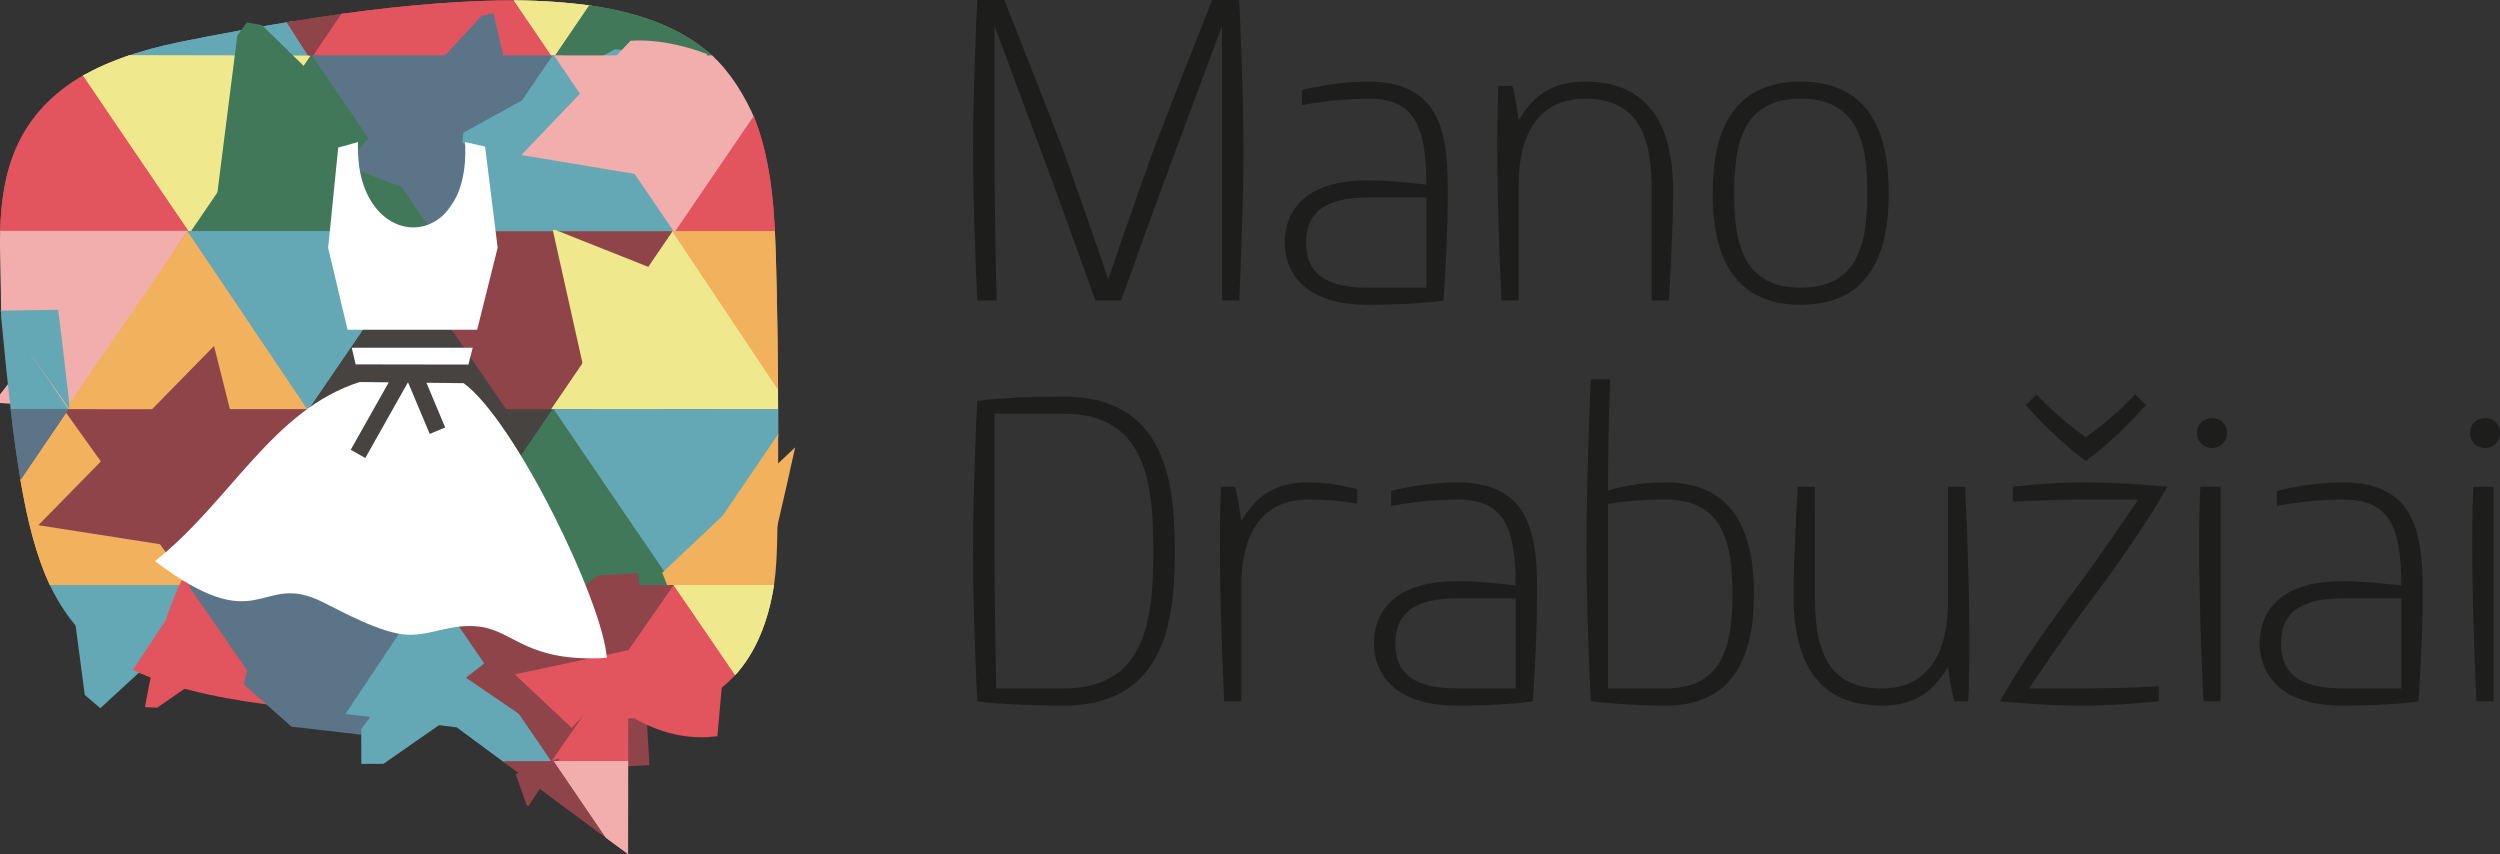 <?xml version="1.0" encoding="utf-8"?>
<!-- Generator: Adobe Illustrator 16.0.0, SVG Export Plug-In . SVG Version: 6.00 Build 0)  -->
<!DOCTYPE svg PUBLIC "-//W3C//DTD SVG 1.1//EN" "http://www.w3.org/Graphics/SVG/1.1/DTD/svg11.dtd">
<svg version="1.1" id="Layer_1" xmlns="http://www.w3.org/2000/svg" xmlns:xlink="http://www.w3.org/1999/xlink" x="0px" y="0px"
	 width="285.55px" height="97.546px" viewBox="0 0 285.55 97.546"
	 style="enable-background:new 0 0 285.55 97.546;" xml:space="preserve">
<rect x="0" y="0" width="285.55" height="97.546" fill="#333333" stroke="none"/>
<style type="text/css">
<![CDATA[
	.st0{fill:#464340;}
	.st1{clip-path:url(#SVGID_50_);fill:#F2B15C;}
	.st2{clip-path:url(#SVGID_72_);fill:#F2AEAC;}
	.st3{clip-path:url(#SVGID_62_);fill:#8F4449;}
	.st4{clip-path:url(#SVGID_46_);fill:#407859;}
	.st5{clip-path:url(#SVGID_12_);fill:#E3555E;}
	.st6{clip-path:url(#SVGID_60_);fill:#64A8B6;}
	.st7{clip-path:url(#SVGID_56_);fill:#E3555E;}
	.st8{clip-path:url(#SVGID_52_);fill:#5C7487;}
	.st9{fill:#1D1E1C;}
	.st10{clip-path:url(#SVGID_24_);fill:#E3555E;}
	.st11{clip-path:url(#SVGID_42_);fill:#F2B15C;}
	.st12{clip-path:url(#SVGID_66_);fill:#EFE88D;}
	.st13{clip-path:url(#SVGID_40_);fill:#64A8B6;}
	.st14{clip-path:url(#SVGID_16_);fill:#407859;}
	.st15{clip-path:url(#SVGID_44_);fill:#8F4449;}
	.st16{clip-path:url(#SVGID_30_);fill:#64A8B6;}
	.st17{clip-path:url(#SVGID_22_);fill:#F2AEAC;}
	.st18{clip-path:url(#SVGID_34_);fill:#8F4449;}
	.st19{clip-path:url(#SVGID_20_);fill:#64A8B6;}
	.st20{clip-path:url(#SVGID_14_);fill:#EFE88D;}
	.st21{clip-path:url(#SVGID_36_);fill:#EFE88D;}
	.st22{clip-path:url(#SVGID_68_);fill:#8F4449;}
	.st23{clip-path:url(#SVGID_54_);fill:#64A8B6;}
	.st24{clip-path:url(#SVGID_6_);fill:#E3555E;}
	.st25{clip-path:url(#SVGID_58_);fill:#5C7487;}
	.st26{clip-path:url(#SVGID_4_);fill:#8F4449;}
	.st27{clip-path:url(#SVGID_26_);fill:#F2AEAC;}
	.st28{clip-path:url(#SVGID_2_);fill:#64A8B6;}
	.st29{clip-path:url(#SVGID_38_);fill:#F2B15C;}
	.st30{fill-rule:evenodd;clip-rule:evenodd;fill:#FFFFFF;}
	.st31{clip-path:url(#SVGID_28_);fill:#F2B15C;}
	.st32{clip-path:url(#SVGID_70_);fill:#8F4449;}
	.st33{clip-path:url(#SVGID_8_);fill:#EFE88D;}
	.st34{clip-path:url(#SVGID_10_);fill:#407859;}
	.st35{clip-path:url(#SVGID_48_);fill:#64A8B6;}
	.st36{clip-path:url(#SVGID_32_);fill:#464340;}
	.st37{clip-path:url(#SVGID_18_);fill:#5C7487;}
	.st38{clip-path:url(#SVGID_64_);fill:#E3555E;}
	.st39{fill:#407859;}
]]>
</style>
<g>
	<path class="st9" d="M205.677,9.317c-1.502,0.01-2.805,0.215-3.889,0.605
		c-1.1,0.395-2.014,0.932-2.746,1.609c-0.748,0.68-1.342,1.453-1.793,2.32
		c-0.459,0.865-0.799,1.778-1.031,2.734c-0.232,0.945-0.393,1.896-0.477,2.834
		c-0.076,0.938-0.125,1.822-0.113,2.648c-0.012,0.824,0.037,1.705,0.113,2.643
		c0.084,0.941,0.244,1.888,0.477,2.837c0.232,0.957,0.572,1.861,1.031,2.732
		c0.451,0.866,1.045,1.643,1.793,2.322c0.732,0.678,1.646,1.211,2.746,1.61
		c1.084,0.386,2.387,0.595,3.889,0.603c1.504-0.008,2.809-0.217,3.898-0.603
		c1.09-0.399,2.006-0.932,2.74-1.61c0.744-0.68,1.34-1.457,1.789-2.322
		c0.459-0.871,0.805-1.775,1.037-2.732c0.236-0.949,0.393-1.896,0.477-2.837
		c0.084-0.938,0.117-1.819,0.113-2.643c0.004-0.826-0.029-1.711-0.113-2.648
		s-0.24-1.889-0.477-2.834c-0.232-0.957-0.578-1.869-1.037-2.734
		c-0.449-0.867-1.045-1.64-1.789-2.32c-0.734-0.678-1.65-1.215-2.74-1.609
		C208.486,9.532,207.181,9.327,205.677,9.317 M205.677,11.278
		c1.641,0.009,2.969,0.312,3.98,0.898c1.014,0.572,1.779,1.375,2.305,2.381
		c0.521,1.016,0.871,2.158,1.062,3.445c0.182,1.287,0.273,2.645,0.248,4.066
		c0.025,1.424-0.066,2.78-0.248,4.061c-0.191,1.292-0.541,2.435-1.062,3.451
		c-0.525,1.003-1.291,1.794-2.305,2.386c-1.012,0.576-2.34,0.881-3.98,0.889
		c-1.646-0.007-2.965-0.312-3.98-0.889c-1.016-0.592-1.779-1.383-2.305-2.386
		c-0.525-1.016-0.877-2.159-1.059-3.451c-0.184-1.281-0.273-2.637-0.252-4.061
		c-0.021-1.421,0.068-2.779,0.252-4.066c0.182-1.287,0.533-2.43,1.059-3.445
		c0.525-1.006,1.289-1.809,2.305-2.381
		C202.712,11.59,204.031,11.288,205.677,11.278z M173.462,34.327V21.086
		c-0.008-1.244,0.113-2.443,0.365-3.605c0.236-1.159,0.656-2.206,1.227-3.135
		c0.572-0.934,1.357-1.678,2.344-2.224c0.975-0.546,2.201-0.835,3.666-0.845
		c1.641,0.009,2.967,0.312,3.973,0.898c1.016,0.572,1.785,1.375,2.311,2.381
		c0.521,1.008,0.871,2.158,1.064,3.445c0.176,1.287,0.264,2.645,0.248,4.066
		v12.258h1.961c0-0.008,0.02-0.227,0.039-0.652
		c0.023-0.426,0.053-0.998,0.092-1.707c0.037-0.715,0.076-1.516,0.121-2.386
		c0.037-0.885,0.076-1.783,0.115-2.696c0.037-0.923,0.066-1.801,0.09-2.637
		c0.023-0.832,0.039-1.56,0.039-2.179c0.008-0.826-0.039-1.711-0.111-2.648
		c-0.084-0.938-0.236-1.889-0.477-2.834c-0.244-0.957-0.574-1.869-1.043-2.734
		c-0.443-0.867-1.045-1.64-1.785-2.32c-0.738-0.678-1.656-1.215-2.734-1.609
		c-1.102-0.391-2.396-0.596-3.902-0.605c-1.381,0.01-2.543,0.215-3.502,0.598
		c-0.945,0.39-1.746,0.917-2.4,1.585c-0.656,0.661-1.221,1.405-1.699,2.235
		c-0.131-0.979-0.252-1.753-0.365-2.33c-0.109-0.573-0.193-0.982-0.266-1.239
		c-0.07-0.244-0.105-0.368-0.105-0.357h-1.57c0-0.011-0.014,0.193-0.047,0.622
		c-0.006,0.429-0.037,1.146-0.059,2.158c-0.025,1.004-0.039,2.363-0.039,4.086
		c0,1.314,0.014,2.666,0.039,4.027c0.016,1.377,0.053,2.721,0.092,4.039
		c0.029,1.314,0.076,2.545,0.113,3.703c0.037,1.15,0.076,2.162,0.123,3.045
		c0.029,0.881,0.066,1.575,0.09,2.075c0.02,0.5,0.031,0.755,0.031,0.763H173.462z
		 M162.917,32.856h-6.619c-1.518-0.007-2.752-0.158-3.699-0.449
		c-0.945-0.297-1.662-0.695-2.15-1.184c-0.496-0.5-0.832-1.049-1.018-1.652
		c-0.168-0.614-0.252-1.232-0.238-1.865c-0.014-0.615,0.07-1.23,0.238-1.836
		c0.186-0.607,0.521-1.163,1.018-1.666c0.488-0.492,1.205-0.889,2.15-1.188
		c0.947-0.293,2.182-0.451,3.699-0.459h6.619V32.856z M148.697,10.303v1.713
		c0.014-0.01,0.201-0.041,0.609-0.111c0.387-0.076,0.938-0.16,1.631-0.254
		c0.693-0.102,1.508-0.186,2.416-0.258c0.914-0.072,1.9-0.115,2.945-0.115
		c1.281,0,2.359,0.187,3.203,0.564c0.865,0.381,1.541,0.971,2.037,1.766
		c0.506,0.795,0.854,1.807,1.07,3.047c0.213,1.243,0.316,2.715,0.309,4.432
		c-0.012,0-0.229-0.023-0.652-0.074s-0.971-0.106-1.643-0.17
		c-0.672-0.064-1.387-0.125-2.148-0.174c-0.76-0.047-1.49-0.072-2.176-0.072
		c-1.709,0.011-3.133,0.182-4.295,0.518c-1.143,0.33-2.074,0.775-2.773,1.322
		c-0.701,0.545-1.234,1.137-1.605,1.768c-0.357,0.645-0.594,1.262-0.715,1.873
		c-0.121,0.615-0.176,1.155-0.176,1.629c0,0.436,0.055,0.951,0.176,1.553
		c0.121,0.594,0.357,1.215,0.715,1.865c0.371,0.637,0.904,1.243,1.605,1.797
		c0.699,0.557,1.631,1.016,2.773,1.36c1.162,0.353,2.586,0.529,4.295,0.537
		c1.848-0.008,3.418-0.052,4.691-0.133c1.275-0.072,2.244-0.152,2.891-0.227
		c0.664-0.08,1-0.123,1-0.13s0.014-0.27,0.051-0.771
		c0.033-0.506,0.07-1.186,0.123-2.029c0.045-0.863,0.092-1.814,0.146-2.88
		c0.045-1.063,0.092-2.155,0.121-3.292c0.031-1.127,0.047-2.222,0.047-3.285
		c0.008-1.287-0.031-2.543-0.123-3.778c-0.1-1.238-0.297-2.384-0.609-3.468
		c-0.322-1.075-0.801-2.029-1.457-2.859c-0.658-0.815-1.543-1.461-2.662-1.932
		c-1.113-0.47-2.516-0.705-4.219-0.715c-1.045,0.01-2.031,0.058-2.945,0.156
		c-0.908,0.1-1.723,0.209-2.416,0.336c-0.693,0.135-1.244,0.232-1.631,0.336
		C148.898,10.239,148.71,10.296,148.697,10.303z M282.125,49.459
		c0.008,0.5,0.168,0.908,0.492,1.226c0.316,0.318,0.729,0.482,1.219,0.49
		c0.504-0.008,0.916-0.172,1.236-0.49c0.311-0.318,0.479-0.727,0.479-1.226
		c0-0.5-0.168-0.906-0.479-1.227c-0.32-0.318-0.732-0.482-1.236-0.49
		c-0.49,0.008-0.902,0.172-1.219,0.49
		C282.292,48.553,282.132,48.959,282.125,49.459z M284.818,80.104V55.594h-2.303
		c0-0.013-0.012,0.193-0.039,0.618c-0.016,0.434-0.037,1.146-0.07,2.157
		c-0.021,1-0.033,2.36-0.033,4.082c0,1.314,0.012,2.666,0.033,4.033
		c0.025,1.371,0.055,2.723,0.098,4.035c0.029,1.314,0.07,2.551,0.113,3.701
		c0.035,1.159,0.084,2.166,0.119,3.051c0.033,0.883,0.068,1.568,0.09,2.078
		c0.02,0.492,0.035,0.749,0.035,0.754H284.818z M274.279,78.633h-6.621
		c-1.52-0.003-2.754-0.15-3.693-0.445c-0.945-0.292-1.67-0.699-2.156-1.19
		c-0.496-0.493-0.84-1.04-1.016-1.647c-0.168-0.613-0.252-1.23-0.244-1.863
		c-0.008-0.621,0.076-1.232,0.244-1.839c0.176-0.602,0.52-1.157,1.016-1.657
		c0.486-0.498,1.211-0.892,2.156-1.194c0.939-0.298,2.174-0.449,3.693-0.454
		h6.621V78.633z M260.06,56.081v1.715c0.01-0.007,0.207-0.04,0.605-0.114
		c0.395-0.076,0.934-0.151,1.629-0.253c0.695-0.097,1.502-0.181,2.428-0.25
		c0.906-0.077,1.891-0.115,2.936-0.115c1.283,0,2.355,0.185,3.203,0.562
		c0.861,0.388,1.539,0.972,2.039,1.766c0.502,0.793,0.854,1.809,1.07,3.047
		c0.209,1.241,0.316,2.715,0.309,4.432c0,0-0.232-0.027-0.658-0.071
		c-0.428-0.056-0.969-0.11-1.639-0.173c-0.67-0.068-1.389-0.127-2.15-0.174
		c-0.766-0.051-1.488-0.074-2.174-0.074c-1.709,0.008-3.135,0.18-4.285,0.516
		c-1.16,0.332-2.084,0.775-2.785,1.321c-0.705,0.552-1.23,1.14-1.596,1.776
		c-0.363,0.635-0.604,1.262-0.721,1.872c-0.127,0.608-0.186,1.152-0.168,1.624
		c-0.018,0.436,0.041,0.951,0.168,1.549c0.117,0.6,0.357,1.225,0.721,1.867
		c0.365,0.644,0.891,1.24,1.596,1.797c0.701,0.557,1.625,1.016,2.785,1.357
		c1.15,0.356,2.576,0.533,4.285,0.54c1.85-0.007,3.418-0.048,4.693-0.132
		c1.27-0.072,2.242-0.151,2.895-0.227c0.658-0.084,0.994-0.123,0.994-0.135
		c0-0.005,0.014-0.266,0.043-0.762c0.039-0.508,0.076-1.188,0.131-2.037
		c0.045-0.858,0.1-1.812,0.143-2.876c0.049-1.064,0.098-2.161,0.125-3.299
		c0.029-1.126,0.043-2.222,0.043-3.281c0.008-1.284-0.029-2.546-0.119-3.778
		c-0.092-1.23-0.297-2.387-0.611-3.463c-0.32-1.079-0.801-2.035-1.455-2.859
		c-0.66-0.817-1.543-1.468-2.664-1.935c-1.113-0.467-2.516-0.706-4.217-0.714
		c-1.045,0.008-2.029,0.057-2.936,0.158c-0.926,0.094-1.732,0.201-2.428,0.336
		c-0.695,0.127-1.234,0.235-1.629,0.328
		C260.267,56.018,260.07,56.072,260.06,56.081z M250.937,49.459
		c0.01,0.5,0.176,0.908,0.488,1.226c0.322,0.318,0.727,0.482,1.229,0.49
		c0.496-0.008,0.908-0.172,1.223-0.49c0.324-0.318,0.484-0.727,0.492-1.226
		c-0.008-0.5-0.168-0.906-0.492-1.227c-0.314-0.318-0.727-0.482-1.223-0.49
		c-0.502,0.008-0.906,0.172-1.229,0.49
		C251.113,48.553,250.947,48.959,250.937,49.459z M253.638,80.104V55.594h-2.303
		c0-0.013-0.023,0.193-0.047,0.618c-0.016,0.434-0.037,1.146-0.066,2.157
		c-0.023,1-0.037,2.36-0.037,4.082c0,1.314,0.014,2.666,0.037,4.033
		c0.021,1.371,0.051,2.723,0.09,4.035c0.037,1.314,0.078,2.551,0.113,3.701
		c0.041,1.159,0.084,2.166,0.125,3.051c0.037,0.883,0.066,1.568,0.09,2.078
		c0.016,0.492,0.031,0.749,0.031,0.754H253.638z M238.24,52.647
		c0.693-0.5,1.363-1.03,2.033-1.6c0.666-0.573,1.285-1.15,1.863-1.701
		c0.58-0.566,1.098-1.075,1.541-1.538c0.441-0.457,0.783-0.836,1.043-1.109
		c0.254-0.277,0.373-0.418,0.385-0.428l-1.23-1.224
		c0,0.007-0.137,0.15-0.396,0.423c-0.266,0.27-0.641,0.635-1.127,1.104
		c-0.504,0.475-1.092,0.998-1.785,1.578s-1.471,1.179-2.326,1.796
		c-0.863-0.617-1.633-1.216-2.334-1.796c-0.693-0.58-1.283-1.104-1.771-1.578
		c-0.494-0.469-0.869-0.834-1.135-1.104c-0.26-0.273-0.398-0.416-0.398-0.423
		l-1.227,1.224c0.008,0.01,0.129,0.15,0.383,0.428
		c0.25,0.273,0.6,0.652,1.045,1.109c0.441,0.463,0.959,0.971,1.541,1.538
		c0.576,0.551,1.197,1.128,1.859,1.701
		C236.875,51.617,237.544,52.147,238.24,52.647z M231.765,78.633
		c0.008-0.003,0.15-0.218,0.434-0.643c0.275-0.418,0.662-0.971,1.137-1.677
		c0.471-0.704,1.016-1.479,1.605-2.337c0.6-0.859,1.205-1.729,1.842-2.621
		c0.631-0.896,1.248-1.73,1.846-2.526c0.746-0.991,1.516-2.031,2.318-3.138
		c0.795-1.104,1.586-2.232,2.379-3.393c0.793-1.151,1.555-2.295,2.273-3.434
		c0.725-1.134,1.371-2.233,1.951-3.271c0,0-0.182-0.021-0.539-0.055
		c-0.352-0.033-0.84-0.074-1.465-0.123c-0.617-0.045-1.33-0.096-2.121-0.145
		c-0.801-0.051-1.641-0.09-2.523-0.123s-1.771-0.049-2.662-0.049
		c-1.113,0-2.166,0.023-3.168,0.074c-1,0.047-1.883,0.106-2.652,0.173
		c-0.777,0.062-1.389,0.118-1.83,0.168c-0.449,0.038-0.678,0.079-0.678,0.079
		l-0.008,1.709c0,0,0.236-0.014,0.678-0.037c0.449-0.025,1.061-0.051,1.838-0.084
		c0.77-0.029,1.652-0.057,2.652-0.08c1.002-0.025,2.055-0.038,3.168-0.038
		h5.977c-0.008,0.009-0.141,0.218-0.434,0.642
		c-0.273,0.418-0.654,0.971-1.137,1.68c-0.471,0.701-1.006,1.479-1.605,2.336
		c-0.6,0.858-1.205,1.732-1.842,2.619c-0.629,0.895-1.248,1.734-1.846,2.529
		c-0.738,0.986-1.508,2.031-2.309,3.135c-0.805,1.105-1.596,2.23-2.389,3.395
		c-0.793,1.15-1.555,2.293-2.271,3.431c-0.721,1.14-1.371,2.232-1.953,3.274
		c0,0,0.189,0.023,0.547,0.051c0.352,0.037,0.842,0.075,1.459,0.126
		c0.627,0.049,1.328,0.1,2.127,0.146c0.793,0.051,1.635,0.09,2.516,0.123
		c0.891,0.032,1.779,0.048,2.67,0.048c1.105,0,2.199-0.024,3.244-0.073
		c1.043-0.047,1.982-0.105,2.828-0.174c0.834-0.062,1.5-0.12,1.992-0.171
		c0.496-0.047,0.756-0.075,0.756-0.075l0.006-1.717c0,0-0.266,0.023-0.762,0.045
		c-0.492,0.021-1.158,0.051-1.992,0.081c-0.846,0.033-1.785,0.058-2.828,0.084
		c-1.045,0.022-2.139,0.036-3.244,0.036H231.765z M222.498,55.594v13.235
		c0.006,1.245-0.117,2.436-0.359,3.603c-0.244,1.162-0.656,2.205-1.227,3.141
		c-0.58,0.932-1.367,1.673-2.344,2.226c-0.982,0.542-2.207,0.821-3.666,0.835
		c-1.65-0.003-2.969-0.307-3.986-0.888c-1.012-0.58-1.783-1.383-2.303-2.388
		c-0.525-1.008-0.875-2.158-1.066-3.447c-0.174-1.285-0.266-2.637-0.252-4.062V55.594
		h-1.961c0,0-0.016,0.223-0.029,0.646c-0.023,0.428-0.062,0.989-0.1,1.713
		c-0.031,0.707-0.076,1.512-0.111,2.389c-0.049,0.879-0.088,1.777-0.117,2.689
		c-0.045,0.922-0.078,1.801-0.092,2.639c-0.02,0.828-0.039,1.555-0.039,2.179
		c-0.008,0.825,0.031,1.706,0.115,2.648c0.076,0.942,0.244,1.888,0.477,2.837
		c0.232,0.953,0.574,1.859,1.037,2.73c0.449,0.864,1.043,1.637,1.789,2.322
		c0.732,0.675,1.648,1.215,2.736,1.608c1.094,0.39,2.391,0.595,3.902,0.602
		c1.381-0.007,2.537-0.212,3.49-0.599c0.953-0.386,1.76-0.924,2.404-1.583
		c0.656-0.661,1.219-1.407,1.701-2.233c0.127,0.973,0.252,1.75,0.371,2.324
		c0.1,0.58,0.191,0.984,0.26,1.232c0.07,0.257,0.1,0.377,0.1,0.365
		h1.568c0,0.012,0.018-0.197,0.047-0.627c0.027-0.428,0.043-1.143,0.062-2.147
		c0.021-1.007,0.037-2.362,0.037-4.087c0-1.318-0.016-2.666-0.029-4.03
		c-0.02-1.374-0.055-2.722-0.1-4.036c-0.031-1.313-0.068-2.549-0.104-3.703
		c-0.049-1.152-0.088-2.175-0.125-3.049c-0.035-0.883-0.07-1.574-0.1-2.077
		c-0.012-0.497-0.031-0.753-0.031-0.753H222.498z M183.666,57.551
		c0.754-0.127,1.678-0.248,2.773-0.336c1.094-0.098,2.367-0.151,3.838-0.151
		c1.646,0.009,2.969,0.306,3.984,0.89c1.012,0.577,1.781,1.378,2.311,2.389
		c0.516,1.008,0.865,2.156,1.049,3.447c0.188,1.281,0.279,2.635,0.264,4.06
		c0.016,1.425-0.076,2.776-0.264,4.062c-0.184,1.289-0.533,2.439-1.049,3.447
		c-0.529,1.005-1.299,1.797-2.311,2.388c-1.016,0.581-2.338,0.885-3.984,0.888
		h-6.611V57.551z M190.277,55.1c-1.516,0.008-2.816,0.114-3.912,0.301
		c-1.09,0.193-1.992,0.4-2.699,0.633c0-1.279,0.004-2.531,0.021-3.755
		s0.039-2.381,0.062-3.447c0.018-1.081,0.047-2.026,0.068-2.852
		c0.021-0.825,0.047-1.467,0.062-1.94c0.021-0.463,0.029-0.701,0.029-0.71h-2.209
		c0,0.009-0.012,0.303-0.035,0.876c-0.02,0.564-0.055,1.35-0.096,2.335
		c-0.029,1-0.072,2.127-0.119,3.408c-0.037,1.277-0.078,2.63-0.113,4.065
		c-0.037,1.423-0.076,2.858-0.098,4.297c-0.016,1.448-0.027,2.82-0.027,4.14
		c0,1.314,0.012,2.658,0.027,4.033c0.021,1.371,0.061,2.715,0.098,4.035
		c0.035,1.314,0.076,2.551,0.113,3.701c0.047,1.159,0.09,2.166,0.119,3.051
		c0.041,0.883,0.076,1.568,0.096,2.078c0.023,0.492,0.035,0.749,0.035,0.754
		c0,0,0.232,0.028,0.686,0.075c0.449,0.051,1.074,0.108,1.852,0.171
		c0.793,0.068,1.703,0.127,2.732,0.174c1.037,0.049,2.143,0.073,3.307,0.073
		c1.506-0.007,2.809-0.212,3.904-0.602c1.084-0.394,2-0.934,2.738-1.608
		c0.742-0.686,1.338-1.458,1.787-2.322c0.457-0.871,0.799-1.777,1.037-2.73
		c0.236-0.949,0.396-1.895,0.473-2.837c0.084-0.942,0.121-1.823,0.113-2.648
		c0.008-0.829-0.029-1.714-0.113-2.65c-0.076-0.938-0.236-1.885-0.473-2.834
		c-0.238-0.956-0.58-1.862-1.037-2.731c-0.449-0.865-1.045-1.643-1.787-2.324
		c-0.738-0.677-1.654-1.215-2.738-1.605
		C193.085,55.309,191.783,55.107,190.277,55.1z M173.119,78.633h-6.619
		c-1.521-0.003-2.756-0.15-3.693-0.445c-0.947-0.292-1.666-0.699-2.158-1.19
		c-0.498-0.493-0.832-1.04-1.008-1.647c-0.176-0.613-0.26-1.23-0.252-1.863
		c-0.008-0.621,0.076-1.232,0.252-1.839c0.176-0.602,0.51-1.157,1.008-1.657
		c0.492-0.498,1.211-0.892,2.158-1.194c0.938-0.298,2.172-0.449,3.693-0.454h6.619
		V78.633z M158.9,56.081v1.715c0.004-0.007,0.207-0.04,0.602-0.114
		c0.398-0.076,0.938-0.151,1.639-0.253c0.688-0.097,1.496-0.181,2.42-0.25
		c0.908-0.077,1.891-0.115,2.939-0.115c1.287,0,2.354,0.185,3.201,0.562
		c0.861,0.388,1.539,0.972,2.035,1.766c0.506,0.793,0.865,1.809,1.066,3.047
		c0.221,1.241,0.324,2.715,0.316,4.432c0,0-0.232-0.027-0.656-0.071
		c-0.422-0.056-0.971-0.11-1.641-0.173c-0.672-0.068-1.389-0.127-2.15-0.174
		c-0.758-0.051-1.486-0.074-2.172-0.074c-1.703,0.008-3.141,0.18-4.287,0.516
		c-1.15,0.332-2.076,0.775-2.779,1.321c-0.709,0.552-1.234,1.14-1.607,1.776
		c-0.357,0.635-0.598,1.262-0.719,1.872c-0.123,0.608-0.172,1.152-0.164,1.624
		c-0.008,0.436,0.041,0.951,0.164,1.549c0.121,0.6,0.361,1.225,0.719,1.867
		c0.373,0.644,0.898,1.24,1.607,1.797c0.703,0.557,1.629,1.016,2.779,1.357
		c1.146,0.356,2.584,0.533,4.287,0.54c1.848-0.007,3.42-0.048,4.693-0.132
		c1.27-0.072,2.236-0.151,2.893-0.227c0.664-0.084,0.998-0.123,0.998-0.135
		c0-0.005,0.018-0.266,0.047-0.762c0.031-0.508,0.068-1.188,0.121-2.037
		c0.047-0.858,0.102-1.812,0.145-2.876c0.055-1.064,0.092-2.161,0.125-3.299
		c0.029-1.126,0.051-2.222,0.051-3.281c0.008-1.284-0.029-2.546-0.121-3.778
		c-0.098-1.23-0.307-2.387-0.617-3.463c-0.32-1.079-0.803-2.035-1.449-2.859
		c-0.666-0.817-1.549-1.468-2.67-1.935c-1.105-0.467-2.52-0.706-4.215-0.714
		c-1.049,0.008-2.031,0.057-2.939,0.158c-0.924,0.094-1.732,0.201-2.42,0.336
		c-0.701,0.127-1.24,0.235-1.639,0.328
		C159.107,56.018,158.904,56.072,158.9,56.081z M139.479,55.594
		c0-0.013-0.016,0.193-0.037,0.618c-0.016,0.434-0.044,1.146-0.068,2.157
		c-0.023,1-0.036,2.36-0.036,4.082c0,1.314,0.013,2.666,0.036,4.033
		c0.016,1.371,0.053,2.723,0.09,4.035c0.034,1.314,0.076,2.551,0.118,3.701
		c0.036,1.159,0.084,2.166,0.121,3.051c0.031,0.883,0.06,1.568,0.089,2.078
		c0.016,0.492,0.029,0.749,0.029,0.754h1.962v-13.234
		c-0.008-1.244,0.115-2.445,0.362-3.604c0.239-1.164,0.651-2.209,1.234-3.145
		c0.567-0.932,1.358-1.672,2.34-2.219c0.975-0.545,2.203-0.83,3.662-0.839
		c1.227,0.009,2.264,0.046,3.105,0.118c0.832,0.084,1.463,0.165,1.891,0.242
		c0.426,0.076,0.646,0.117,0.646,0.127v-1.668
		c-0.008-0.008-0.26-0.082-0.758-0.201c-0.484-0.129-1.158-0.256-2.004-0.377
		c-0.838-0.131-1.807-0.197-2.881-0.205c-1.375,0.008-2.543,0.209-3.494,0.599
		c-0.947,0.388-1.746,0.911-2.404,1.583c-0.653,0.662-1.213,1.402-1.701,2.231
		c-0.129-0.972-0.252-1.75-0.365-2.331c-0.105-0.572-0.197-0.982-0.26-1.232
		c-0.076-0.246-0.105-0.368-0.105-0.355H139.479z M113.595,47.254h7.841
		c1.859,0.006,3.399,0.295,4.652,0.846c1.242,0.561,2.243,1.338,2.997,2.331
		c0.762,1,1.318,2.148,1.71,3.476c0.381,1.314,0.639,2.746,0.768,4.283
		c0.123,1.531,0.176,3.119,0.168,4.754c0.008,1.633-0.045,3.22-0.168,4.756
		c-0.129,1.537-0.387,2.969-0.768,4.287c-0.392,1.327-0.948,2.473-1.71,3.469
		c-0.754,0.998-1.755,1.776-2.997,2.334c-1.253,0.551-2.793,0.841-4.652,0.844
		h-7.649c0-0.003-0.008-0.284-0.016-0.802c-0.008-0.535-0.014-1.247-0.031-2.14
		c-0.024-0.896-0.037-1.893-0.056-3.008c-0.016-1.113-0.028-2.253-0.045-3.432
		c-0.013-1.166-0.021-2.303-0.028-3.388c-0.016-1.097-0.016-2.068-0.016-2.921
		V47.254z M121.436,80.597c1.991-0.007,3.693-0.276,5.102-0.798
		c1.41-0.516,2.585-1.235,3.518-2.145c0.945-0.909,1.684-1.955,2.24-3.124
		c0.56-1.175,0.978-2.423,1.245-3.741c0.266-1.314,0.449-2.648,0.528-3.988
		c0.078-1.332,0.126-2.622,0.118-3.857c0.008-1.244-0.04-2.539-0.118-3.88
		c-0.079-1.345-0.263-2.673-0.528-3.991c-0.268-1.312-0.686-2.553-1.245-3.732
		c-0.557-1.172-1.295-2.217-2.24-3.115c-0.933-0.904-2.107-1.625-3.518-2.141
		c-1.408-0.514-3.11-0.785-5.102-0.793c-2.173,0.008-3.985,0.049-5.438,0.125
		c-1.461,0.079-2.548,0.161-3.271,0.235c-0.728,0.084-1.101,0.121-1.101,0.127
		c0,0.015-0.011,0.259-0.031,0.742c-0.024,0.478-0.061,1.148-0.101,2
		c-0.028,0.852-0.067,1.842-0.112,2.962c-0.037,1.109-0.084,2.307-0.118,3.59
		c-0.034,1.274-0.071,2.591-0.098,3.923c-0.021,1.347-0.028,2.661-0.028,3.948
		c0,1.295,0.008,2.605,0.028,3.941c0.026,1.336,0.063,2.646,0.098,3.93
		c0.034,1.282,0.081,2.475,0.118,3.599c0.045,1.117,0.084,2.104,0.112,2.96
		c0.04,0.846,0.076,1.516,0.101,2c0.021,0.482,0.031,0.726,0.031,0.73
		c0,0.012,0.373,0.051,1.101,0.135c0.723,0.075,1.81,0.154,3.271,0.227
		C117.45,80.549,119.263,80.59,121.436,80.597z M111.627,0
		c0,0.013-0.011,0.263-0.031,0.765c-0.024,0.496-0.061,1.182-0.101,2.049
		c-0.028,0.873-0.067,1.885-0.112,3.007c-0.037,1.136-0.084,2.34-0.118,3.619
		c-0.034,1.285-0.071,2.586-0.098,3.9c-0.021,1.311-0.028,2.59-0.028,3.826
		c0,1.233,0.008,2.51,0.028,3.821c0.026,1.314,0.063,2.617,0.098,3.893
		c0.034,1.281,0.081,2.49,0.118,3.618c0.045,1.139,0.084,2.141,0.112,3.006
		c0.04,0.879,0.076,1.566,0.101,2.059c0.021,0.5,0.031,0.755,0.031,0.763h2.209
		c0-0.008-0.008-0.263-0.021-0.763c-0.008-0.493-0.029-1.18-0.045-2.059
		c-0.014-0.865-0.031-1.867-0.056-3.006c-0.031-1.128-0.047-2.337-0.06-3.618
		c-0.024-1.276-0.029-2.579-0.045-3.893c-0.016-1.311-0.016-2.588-0.016-3.821
		V2.944l5.537,14.906c0.434,1.168,0.883,2.377,1.351,3.637
		c0.457,1.256,0.914,2.502,1.357,3.729c0.438,1.234,0.862,2.393,1.259,3.481
		c0.386,1.091,0.74,2.058,1.043,2.906c0.299,0.844,0.541,1.51,0.709,1.99
		c0.168,0.479,0.263,0.727,0.263,0.734h2.942c0-0.008,0.092-0.256,0.26-0.734
		c0.176-0.48,0.412-1.146,0.717-1.99c0.294-0.848,0.646-1.814,1.043-2.906
		c0.392-1.088,0.807-2.247,1.261-3.481c0.449-1.227,0.898-2.473,1.358-3.729
		c0.462-1.26,0.911-2.469,1.348-3.637l5.54-14.906v31.383h1.957
		c0-0.008,0.019-0.263,0.047-0.763c0.008-0.493,0.048-1.18,0.084-2.059
		c0.029-0.865,0.076-1.867,0.113-3.006c0.047-1.128,0.084-2.337,0.115-3.618
		c0.037-1.276,0.079-2.579,0.092-3.893c0.024-1.311,0.037-2.588,0.037-3.821
		c0-1.235-0.013-2.515-0.037-3.826c-0.013-1.314-0.055-2.615-0.092-3.9
		c-0.031-1.279-0.068-2.483-0.115-3.619c-0.037-1.123-0.084-2.135-0.113-3.007
		c-0.036-0.867-0.076-1.553-0.084-2.049C141.558,0.263,141.539,0.013,141.539,0
		h-3.09c0,0.013-0.094,0.263-0.296,0.747c-0.189,0.488-0.449,1.156-0.791,2.011
		c-0.336,0.854-0.717,1.828-1.156,2.928c-0.423,1.107-0.883,2.268-1.379,3.502
		c-0.478,1.234-0.961,2.477-1.447,3.727c-0.488,1.257-0.948,2.46-1.405,3.609
		c-0.168,0.443-0.387,1.049-0.667,1.808c-0.271,0.76-0.575,1.618-0.909,2.567
		c-0.344,0.945-0.681,1.932-1.032,2.943c-0.357,1.012-0.699,1.99-1.022,2.951
		c-0.341,0.945-0.63,1.799-0.89,2.574c-0.266,0.755-0.476,1.359-0.626,1.811
		c-0.16,0.453-0.236,0.691-0.246,0.699c0-0.008-0.082-0.238-0.234-0.688
		c-0.155-0.455-0.357-1.058-0.628-1.815c-0.263-0.759-0.557-1.617-0.885-2.568
		c-0.337-0.945-0.67-1.927-1.03-2.939c-0.357-1.014-0.693-1.996-1.029-2.945
		c-0.336-0.955-0.639-1.816-0.912-2.576c-0.286-0.77-0.504-1.374-0.672-1.823
		C120.75,15.375,120.274,14.172,119.797,12.915c-0.497-1.25-0.98-2.493-1.458-3.727
		c-0.481-1.234-0.946-2.395-1.38-3.502c-0.428-1.1-0.819-2.074-1.155-2.928
		c-0.334-0.855-0.594-1.523-0.791-2.011C114.815,0.263,114.714,0.013,114.714,0
		H111.627z"/>
	<g>
		<g>
			<defs>
				<path id="SVGID_1_" d="M14.076,6.562h21.559l-2.154-4.139
					c-3.706,0.613-8.556,1.488-12.753,2.336C18.219,5.263,16.021,5.868,14.076,6.562
					"/>
			</defs>
			<use xlink:href="#SVGID_1_"  style="overflow:visible;fill:#64A8B6;"/>
			<clipPath id="SVGID_2_">
				<use xlink:href="#SVGID_1_"  style="overflow:visible;"/>
			</clipPath>
			<polygon class="st28" points="12.996,2.727 15.673,12.207 36.715,6.256 34.035,-3.224 			"/>
		</g>
		<g>
			<defs>
				<path id="SVGID_3_" d="M32.759,2.543l2.568,4.018l0.956-0.237l3.098-4.791
					C37.424,1.807,34.87,2.19,32.759,2.543"/>
			</defs>
			<use xlink:href="#SVGID_3_"  style="overflow:visible;fill:#8F4449;"/>
			<clipPath id="SVGID_4_">
				<use xlink:href="#SVGID_3_"  style="overflow:visible;"/>
			</clipPath>
			<polygon class="st26" points="32.506,1.546 32.774,6.887 39.63,6.549 39.367,1.206 			"/>
		</g>
		<g>
			<defs>
				<path id="SVGID_5_" d="M35.635,6.562h27.792l-4.447-6.521
					c-5.487-0.019-12.375,0.485-19.959,1.543L35.635,6.562z"/>
			</defs>
			<use xlink:href="#SVGID_5_"  style="overflow:visible;fill:#E3555E;"/>
			<clipPath id="SVGID_6_">
				<use xlink:href="#SVGID_5_"  style="overflow:visible;"/>
			</clipPath>
			<polygon class="st24" points="35.816,-2.261 35.094,6.518 63.237,8.844 63.96,0.065 			"/>
		</g>
		<g>
			<defs>
				<path id="SVGID_7_" d="M58.688,0.038L63.125,6.562l1.111-0.237l3.325-5.674
					C65.032,0.293,61.83,0.051,58.688,0.038"/>
			</defs>
			<use xlink:href="#SVGID_7_"  style="overflow:visible;fill:#EFE88D;"/>
			<clipPath id="SVGID_8_">
				<use xlink:href="#SVGID_7_"  style="overflow:visible;"/>
			</clipPath>
			<polygon class="st33" points="58.622,0.038 58.688,6.653 67.633,6.559 67.562,-0.05 			"/>
		</g>
		<g>
			<defs>
				<path id="SVGID_9_" d="M63.264,6.562h18.325c-3.21-3.012-7.797-5.028-14.279-5.952
					L63.264,6.562z"/>
			</defs>
			<use xlink:href="#SVGID_9_"  style="overflow:visible;fill:#968E34;"/>
			<clipPath id="SVGID_10_">
				<use xlink:href="#SVGID_9_"  style="overflow:visible;"/>
			</clipPath>
			<polygon class="st34" points="65.901,-5.821 61.176,5.707 78.943,12.995 83.677,1.465 			"/>
		</g>
		<g>
			<defs>
				<path id="SVGID_11_" d="M21.471,26.411H0.02c0.163-6.863,1.939-13.52,9.69-17.913
					l12.062,17.667L21.471,26.411z"/>
			</defs>
			<use xlink:href="#SVGID_11_"  style="overflow:visible;fill:#E3555E;"/>
			<clipPath id="SVGID_12_">
				<use xlink:href="#SVGID_11_"  style="overflow:visible;"/>
			</clipPath>
			<polygon class="st5" points="-5.707,24.338 19.267,33.358 27.494,10.565 2.528,1.549 			"/>
		</g>
		<g>
			<defs>
				<path id="SVGID_13_" d="M14.762,6.325l20.516,0.041l0.528,0.081L22.24,26.411
					l-0.644,0.039L9.487,8.623C11,7.776,12.739,7,14.762,6.325"/>
			</defs>
			<use xlink:href="#SVGID_13_"  style="overflow:visible;fill:#EFE88D;"/>
			<clipPath id="SVGID_14_">
				<use xlink:href="#SVGID_13_"  style="overflow:visible;"/>
			</clipPath>
			<polygon class="st20" points="-0.55,15.737 21.791,39.581 45.854,17.043 23.507,-6.806 			"/>
		</g>
		<g>
			<defs>
				<polygon id="SVGID_15_" points="49.168,26.411 24.384,27.647 21.812,26.411 35.493,6.325 
					36.283,6.325 49.449,26.411 				"/>
			</defs>
			<use xlink:href="#SVGID_15_"  style="overflow:visible;fill:#407859;"/>
			<clipPath id="SVGID_16_">
				<use xlink:href="#SVGID_15_"  style="overflow:visible;"/>
			</clipPath>
			
				<rect x="22.712" y="1.513" transform="matrix(-0.175 0.985 -0.985 -0.175 58.603 -15.113)" class="st14" width="25.838" height="30.947"/>
		</g>
		<g>
			<defs>
				<polygon id="SVGID_17_" points="35.635,6.325 63.427,6.325 49.946,26.411 49.308,26.411 				"/>
			</defs>
			<use xlink:href="#SVGID_17_"  style="overflow:visible;fill:#5C7487;"/>
			<clipPath id="SVGID_18_">
				<use xlink:href="#SVGID_17_"  style="overflow:visible;"/>
			</clipPath>
			
				<rect x="36.593" y="0.554" transform="matrix(0.227 0.974 -0.974 0.227 54.215 -35.583)" class="st37" width="25.871" height="31.63"/>
		</g>
		<g>
			<defs>
				<polygon id="SVGID_19_" points="76.8,26.698 49.985,27.608 49.449,26.411 63.125,6.325 
					64.236,6.329 77.483,25.618 				"/>
			</defs>
			<use xlink:href="#SVGID_19_"  style="overflow:visible;fill:#64A8B6;"/>
			<clipPath id="SVGID_20_">
				<use xlink:href="#SVGID_19_"  style="overflow:visible;"/>
			</clipPath>
			
				<rect x="51.496" y="1.974" transform="matrix(0.098 -0.995 0.995 0.098 40.33 78.456)" class="st19" width="23.937" height="29.993"/>
		</g>
		<g>
			<defs>
				<path id="SVGID_21_" d="M63.264,6.325h18.058c2.069,1.869,3.816,4.69,4.914,7.326
					l-8.537,12.76h-0.756L63.264,6.325z"/>
			</defs>
			<use xlink:href="#SVGID_21_"  style="overflow:visible;fill:#F2AEAC;"/>
			<clipPath id="SVGID_22_">
				<use xlink:href="#SVGID_21_"  style="overflow:visible;"/>
			</clipPath>
			
				<rect x="59.554" y="1.127" transform="matrix(0.691 -0.723 0.723 0.691 11.259 59.08)" class="st17" width="30.391" height="30.482"/>
		</g>
		<g>
			<defs>
				<path id="SVGID_23_" d="M88.511,26.411l-9.756,0.857l-1.608-0.857l8.945-13.129
					c1.402,3.453,2.099,7.537,2.369,12.195
					C88.479,25.766,88.497,26.077,88.511,26.411"/>
			</defs>
			<use xlink:href="#SVGID_23_"  style="overflow:visible;fill:#E3555E;"/>
			<clipPath id="SVGID_24_">
				<use xlink:href="#SVGID_23_"  style="overflow:visible;"/>
			</clipPath>
			<polygon class="st10" points="87.278,9.741 72.792,14.807 78.387,30.812 92.868,25.747 			"/>
		</g>
		<g>
			<defs>
				<path id="SVGID_25_" d="M21.471,26.37H0.012C-0.046,29.291,0.125,32.567,0.125,35.495
					l7.665,11.27L21.471,26.37z"/>
			</defs>
			<use xlink:href="#SVGID_25_"  style="overflow:visible;fill:#F2AEAC;"/>
			<clipPath id="SVGID_26_">
				<use xlink:href="#SVGID_25_"  style="overflow:visible;"/>
			</clipPath>
			
				<rect x="-0.723" y="25.648" transform="matrix(-0.998 -0.069 0.069 -0.998 18.883 73.78)" class="st27" width="22.869" height="21.835"/>
		</g>
		<g>
			<defs>
				<polygon id="SVGID_27_" points="7.499,46.765 35.285,46.765 21.437,26.411 				"/>
			</defs>
			<use xlink:href="#SVGID_27_"  style="overflow:visible;fill:#F2B15C;"/>
			<clipPath id="SVGID_28_">
				<use xlink:href="#SVGID_27_"  style="overflow:visible;"/>
			</clipPath>
			<polygon class="st31" points="-1.433,41.457 28.043,58.957 44.217,31.715 14.735,14.214 			"/>
		</g>
		<g>
			<defs>
				<polygon id="SVGID_29_" points="49.311,26.411 21.437,26.411 35.122,46.754 35.924,46.739 				
					"/>
			</defs>
			<use xlink:href="#SVGID_29_"  style="overflow:visible;fill:#64A8B6;"/>
			<clipPath id="SVGID_30_">
				<use xlink:href="#SVGID_29_"  style="overflow:visible;"/>
			</clipPath>
			<polygon class="st16" points="20.824,26.432 21.466,47.599 49.928,46.735 49.281,25.562 			"/>
		</g>
		<g>
			<defs>
				<polygon id="SVGID_31_" points="35.285,46.739 62.991,46.765 49.168,26.411 				"/>
			</defs>
			<use xlink:href="#SVGID_31_"  style="overflow:visible;fill:#464340;"/>
			<clipPath id="SVGID_32_">
				<use xlink:href="#SVGID_31_"  style="overflow:visible;"/>
			</clipPath>
			<polygon class="st36" points="62.928,48.024 63.918,26.45 35.343,25.143 34.355,46.721 			"/>
		</g>
		<g>
			<defs>
				<polygon id="SVGID_33_" points="77.146,26.411 49.168,26.411 62.965,46.765 				"/>
			</defs>
			<use xlink:href="#SVGID_33_"  style="overflow:visible;fill:#8F4449;"/>
			<clipPath id="SVGID_34_">
				<use xlink:href="#SVGID_33_"  style="overflow:visible;"/>
			</clipPath>
			
				<rect x="46.85" y="19.291" transform="matrix(-0.566 -0.825 0.825 -0.566 68.726 109.363)" class="st18" width="32.617" height="34.589"/>
		</g>
		<g>
			<defs>
				<path id="SVGID_35_" d="M62.949,46.739l25.932,0.026c0-0.852-0.008-1.709-0.016-2.571
					l-11.983-17.875L62.949,46.739z"/>
			</defs>
			<use xlink:href="#SVGID_35_"  style="overflow:visible;fill:#EFE88D;"/>
			<clipPath id="SVGID_36_">
				<use xlink:href="#SVGID_35_"  style="overflow:visible;"/>
			</clipPath>
			
				<rect x="63.105" y="21.653" transform="matrix(0.219 0.976 -0.976 0.219 94.938 -45.538)" class="st21" width="25.629" height="29.78"/>
		</g>
		<g>
			<defs>
				<path id="SVGID_37_" d="M88.511,26.411H76.8L88.87,44.5
					C88.826,37.817,88.691,30.325,88.511,26.411"/>
			</defs>
			<use xlink:href="#SVGID_37_"  style="overflow:visible;fill:#F2B15C;"/>
			<clipPath id="SVGID_38_">
				<use xlink:href="#SVGID_37_"  style="overflow:visible;"/>
			</clipPath>
			<polygon class="st29" points="87.73,22.88 71.505,28.123 77.948,48.038 94.169,42.788 			"/>
		</g>
		<g>
			<defs>
				<path id="SVGID_39_" d="M1.221,46.765h6.608L0.125,35.431c0,0.232,0,0.47,0,0.705
					C0.495,40.01,0.845,43.536,1.221,46.765"/>
			</defs>
			<use xlink:href="#SVGID_39_"  style="overflow:visible;fill:#64A8B6;"/>
			<clipPath id="SVGID_40_">
				<use xlink:href="#SVGID_39_"  style="overflow:visible;"/>
			</clipPath>
			
				<rect x="0.035" y="35.371" transform="matrix(-1 0.016 -0.016 -1 8.605 82.126)" class="st13" width="7.884" height="11.453"/>
		</g>
		<g>
			<defs>
				<path id="SVGID_41_" d="M21.471,66.822H5.687C4.179,63.588,3.146,59.625,2.323,54.763
					l5.178-8.024l14.61,19.34L21.471,66.822z"/>
			</defs>
			<use xlink:href="#SVGID_41_"  style="overflow:visible;fill:#F2B15C;"/>
			<clipPath id="SVGID_42_">
				<use xlink:href="#SVGID_41_"  style="overflow:visible;"/>
			</clipPath>
			<polygon class="st11" points="4.112,72.495 27.864,65.004 20.32,41.069 -3.432,48.553 			"/>
		</g>
		<g>
			<defs>
				<polygon id="SVGID_43_" points="7.257,46.739 35.285,46.739 35.924,46.739 23.617,66.822 
					21.604,66.822 				"/>
			</defs>
			<use xlink:href="#SVGID_43_"  style="overflow:visible;fill:#8F4449;"/>
			<clipPath id="SVGID_44_">
				<use xlink:href="#SVGID_43_"  style="overflow:visible;"/>
			</clipPath>
			
				<rect x="4.391" y="39.516" transform="matrix(0.7 -0.714 0.714 0.7 -34.071 32.453)" class="st15" width="34.403" height="34.53"/>
		</g>
		<polygon class="st39" points="49.607,67.49 22.719,68.278 21.812,66.822 35.493,46.739 
			37.169,46.743 49.925,65.924 		"/>
		<polygon class="st0" points="35.635,46.739 62.991,46.739 63.834,47.582 51.165,66.822 
			49.308,66.822 		"/>
		<g>
			<defs>
				<polygon id="SVGID_45_" points="49.449,66.822 63.125,46.739 65.192,46.743 77.312,65.609 
					76.942,66.822 74.564,68.057 51.044,67.775 				"/>
			</defs>
			<use xlink:href="#SVGID_45_"  style="overflow:visible;fill:#407859;"/>
			<clipPath id="SVGID_46_">
				<use xlink:href="#SVGID_45_"  style="overflow:visible;"/>
			</clipPath>
			<polygon class="st4" points="86.646,52.256 56.657,34.536 40.111,62.539 70.104,80.263 			"/>
		</g>
		<g>
			<defs>
				<path id="SVGID_47_" d="M63.264,46.739h25.617c0.003,0.854,0.008,2.277,0.008,3.115
					l-10.557,16.969h-1.39L63.264,46.739z"/>
			</defs>
			<use xlink:href="#SVGID_47_"  style="overflow:visible;fill:#64A8B6;"/>
			<clipPath id="SVGID_48_">
				<use xlink:href="#SVGID_47_"  style="overflow:visible;"/>
			</clipPath>
			<polygon class="st35" points="66.225,38.543 56.842,64.5 85.926,75.01 95.309,49.062 			"/>
		</g>
		<g>
			<defs>
				<path id="SVGID_49_" d="M88.405,66.822l-10.019,1.841l-1.24-1.841l11.742-17.24
					c0.003,6.355-0.065,12.03-0.215,14.557
					C88.621,65.059,88.534,65.955,88.405,66.822"/>
			</defs>
			<use xlink:href="#SVGID_49_"  style="overflow:visible;fill:#F2B15C;"/>
			<clipPath id="SVGID_50_">
				<use xlink:href="#SVGID_49_"  style="overflow:visible;"/>
			</clipPath>
			
				<rect x="75.237" y="48.548" transform="matrix(0.977 0.215 -0.215 0.977 14.638 -16.452)" class="st1" width="15.567" height="21.158"/>
		</g>
		<g>
			<defs>
				<path id="SVGID_51_" d="M1.213,46.739h6.616l-5.489,8.078
					C1.922,52.362,1.557,49.682,1.213,46.739"/>
			</defs>
			<use xlink:href="#SVGID_51_"  style="overflow:visible;fill:#5C7487;"/>
			<clipPath id="SVGID_52_">
				<use xlink:href="#SVGID_51_"  style="overflow:visible;"/>
			</clipPath>
			<polygon class="st8" points="1.535,56.227 9.561,54.431 7.512,45.327 -0.506,47.125 			"/>
		</g>
		<g>
			<defs>
				<path id="SVGID_53_" d="M21.471,66.822H5.687c2.038,4.259,5.04,7.486,9.396,9.631
					l1.153,0.537l5.512-7.852L21.471,66.822z"/>
			</defs>
			<use xlink:href="#SVGID_53_"  style="overflow:visible;fill:#64A8B6;"/>
			<clipPath id="SVGID_54_">
				<use xlink:href="#SVGID_53_"  style="overflow:visible;"/>
			</clipPath>
			
				<rect x="4.364" y="62.73" transform="matrix(-0.736 0.677 -0.677 -0.736 72.498 115.537)" class="st23" width="18.703" height="18.358"/>
		</g>
		<g>
			<defs>
				<path id="SVGID_55_" d="M30.741,80.5l1.432,0.179L21.604,66.822l-6.423,9.682
					C19.067,78.398,24.11,79.63,30.741,80.5"/>
			</defs>
			<use xlink:href="#SVGID_55_"  style="overflow:visible;fill:#E3555E;"/>
			<clipPath id="SVGID_56_">
				<use xlink:href="#SVGID_55_"  style="overflow:visible;"/>
			</clipPath>
			
				<rect x="16.357" y="64.941" transform="matrix(-0.047 0.999 -0.999 -0.047 98.468 53.58)" class="st7" width="14.647" height="17.622"/>
		</g>
		<g>
			<defs>
				<path id="SVGID_57_" d="M49.168,66.822H21.471l9.496,13.706
					c0.396,0.056,0.796,0.104,1.206,0.15l7.158,0.856l1.276,0.154l9.443-13.529
					L49.168,66.822z"/>
			</defs>
			<use xlink:href="#SVGID_57_"  style="overflow:visible;fill:#5C7487;"/>
			<clipPath id="SVGID_58_">
				<use xlink:href="#SVGID_57_"  style="overflow:visible;"/>
			</clipPath>
			
				<rect x="26.739" y="59.206" transform="matrix(-0.115 0.993 -0.993 -0.115 113.622 47.239)" class="st25" width="18.039" height="30.099"/>
		</g>
		<g>
			<defs>
				<polygon id="SVGID_59_" points="57.714,87.179 63.427,87.179 49.308,66.78 39.457,81.551 
					52.157,83.074 				"/>
			</defs>
			<use xlink:href="#SVGID_59_"  style="overflow:visible;fill:#64A8B6;"/>
			<clipPath id="SVGID_60_">
				<use xlink:href="#SVGID_59_"  style="overflow:visible;"/>
			</clipPath>
			
				<rect x="41.203" y="64.962" transform="matrix(0.003 1 -1 0.003 128.266 25.313)" class="st6" width="20.474" height="24.035"/>
		</g>
		<g>
			<defs>
				<polygon id="SVGID_61_" points="76.942,66.822 49.168,66.822 63.125,87.179 77.483,68.543 				"/>
			</defs>
			<use xlink:href="#SVGID_61_"  style="overflow:visible;fill:#8F4449;"/>
			<clipPath id="SVGID_62_">
				<use xlink:href="#SVGID_61_"  style="overflow:visible;"/>
			</clipPath>
			
				<rect x="52.347" y="62.282" transform="matrix(0.058 0.998 -0.998 0.058 136.555 9.351)" class="st3" width="21.955" height="29.441"/>
		</g>
		<g>
			<defs>
				<path id="SVGID_63_" d="M62.825,87.179h8.918l0.008-5.11
					c5.438-0.209,9.384-1.961,12.104-4.83l0.662-0.756l-7.575-9.66L62.825,87.179z"
					/>
			</defs>
			<use xlink:href="#SVGID_63_"  style="overflow:visible;fill:#E3555E;"/>
			<clipPath id="SVGID_64_">
				<use xlink:href="#SVGID_63_"  style="overflow:visible;"/>
			</clipPath>
			
				<rect x="58.797" y="62.157" transform="matrix(0.729 0.685 -0.685 0.729 72.718 -29.561)" class="st38" width="29.747" height="29.687"/>
		</g>
		<g>
			<defs>
				<path id="SVGID_65_" d="M88.405,66.822H76.942l6.131,8.958l0.898,1.325
					C86.349,74.531,87.794,70.849,88.405,66.822"/>
			</defs>
			<use xlink:href="#SVGID_65_"  style="overflow:visible;fill:#EFE88D;"/>
			<clipPath id="SVGID_66_">
				<use xlink:href="#SVGID_65_"  style="overflow:visible;"/>
			</clipPath>
			<polygon class="st12" points="90.205,67.148 77.305,64.818 75.14,76.778 88.043,79.115 			"/>
		</g>
		<g>
			<defs>
				<polygon id="SVGID_67_" points="57.393,86.939 64.191,86.939 61.756,90.168 				"/>
			</defs>
			<use xlink:href="#SVGID_67_"  style="overflow:visible;fill:#8F4449;"/>
			<clipPath id="SVGID_68_">
				<use xlink:href="#SVGID_67_"  style="overflow:visible;"/>
			</clipPath>
			
				<rect x="57.572" y="84.828" transform="matrix(-0.552 0.834 -0.834 -0.552 168.191 86.689)" class="st22" width="6.443" height="7.451"/>
		</g>
		<g>
			<defs>
				<polygon id="SVGID_69_" points="61.207,89.76 63.125,86.939 65.258,86.939 71.115,97.088 
					68.936,95.479 				"/>
			</defs>
			<use xlink:href="#SVGID_69_"  style="overflow:visible;fill:#8F4449;"/>
			<clipPath id="SVGID_70_">
				<use xlink:href="#SVGID_69_"  style="overflow:visible;"/>
			</clipPath>
			<polygon class="st32" points="72.39,96.924 70.955,85.699 59.934,87.1 61.362,98.331 			"/>
		</g>
		<g>
			<defs>
				<polygon id="SVGID_71_" points="63.264,86.939 71.743,86.939 71.735,97.546 69.219,95.686 				
					"/>
			</defs>
			<use xlink:href="#SVGID_71_"  style="overflow:visible;fill:#F2AEAC;"/>
			<clipPath id="SVGID_72_">
				<use xlink:href="#SVGID_71_"  style="overflow:visible;"/>
			</clipPath>
			<polygon class="st2" points="77.045,92.326 67.572,82.701 57.96,92.158 67.438,101.785 			"/>
		</g>
		<path class="st30" d="M52.67,44.215l-0.011,0.018l0,0
			c0.003-0.006,0.008-0.014,0.008-0.014 M54.501,37.661l2.341-9.37l-1.438-11.548
			l-2.285-0.518c0.751,13.275-12.703,12.719-12.226,0l-2.262,0.631l-1.15,11.442
			l2.215,9.363H54.501z M53.505,41.641l0.483-1.924H40.177l0.446,1.904
			L53.505,41.641z M41.083,43.635C31.133,46.79,26.244,57.375,17.693,64.092
			c11.86,8.932,11.884,1.533,18.482,4.359c1.652,0.709,5.813,3.186,9.162,3.893
			c3.353,0.718,5.701-1.227,9.426-0.77c3.953,0.482,5.4,4.133,14.545,3.564
			c-0.426-6.332-10.471-27.082-16.337-31.36l0.006-0.012l-4.269-0.047l2.067,4.934
			l0.07,0.178l-0.179,0.07l-1.408,0.588l-0.176,0.075l-0.073-0.178l-2.388-5.686
			l-0.04-0.006l-4.762,8.449l-0.092,0.169l-0.171-0.095l-1.329-0.753L40.056,51.375
			l0.1-0.17l4.248-7.535L41.083,43.635z"/>
	</g>
</g>
</svg>
